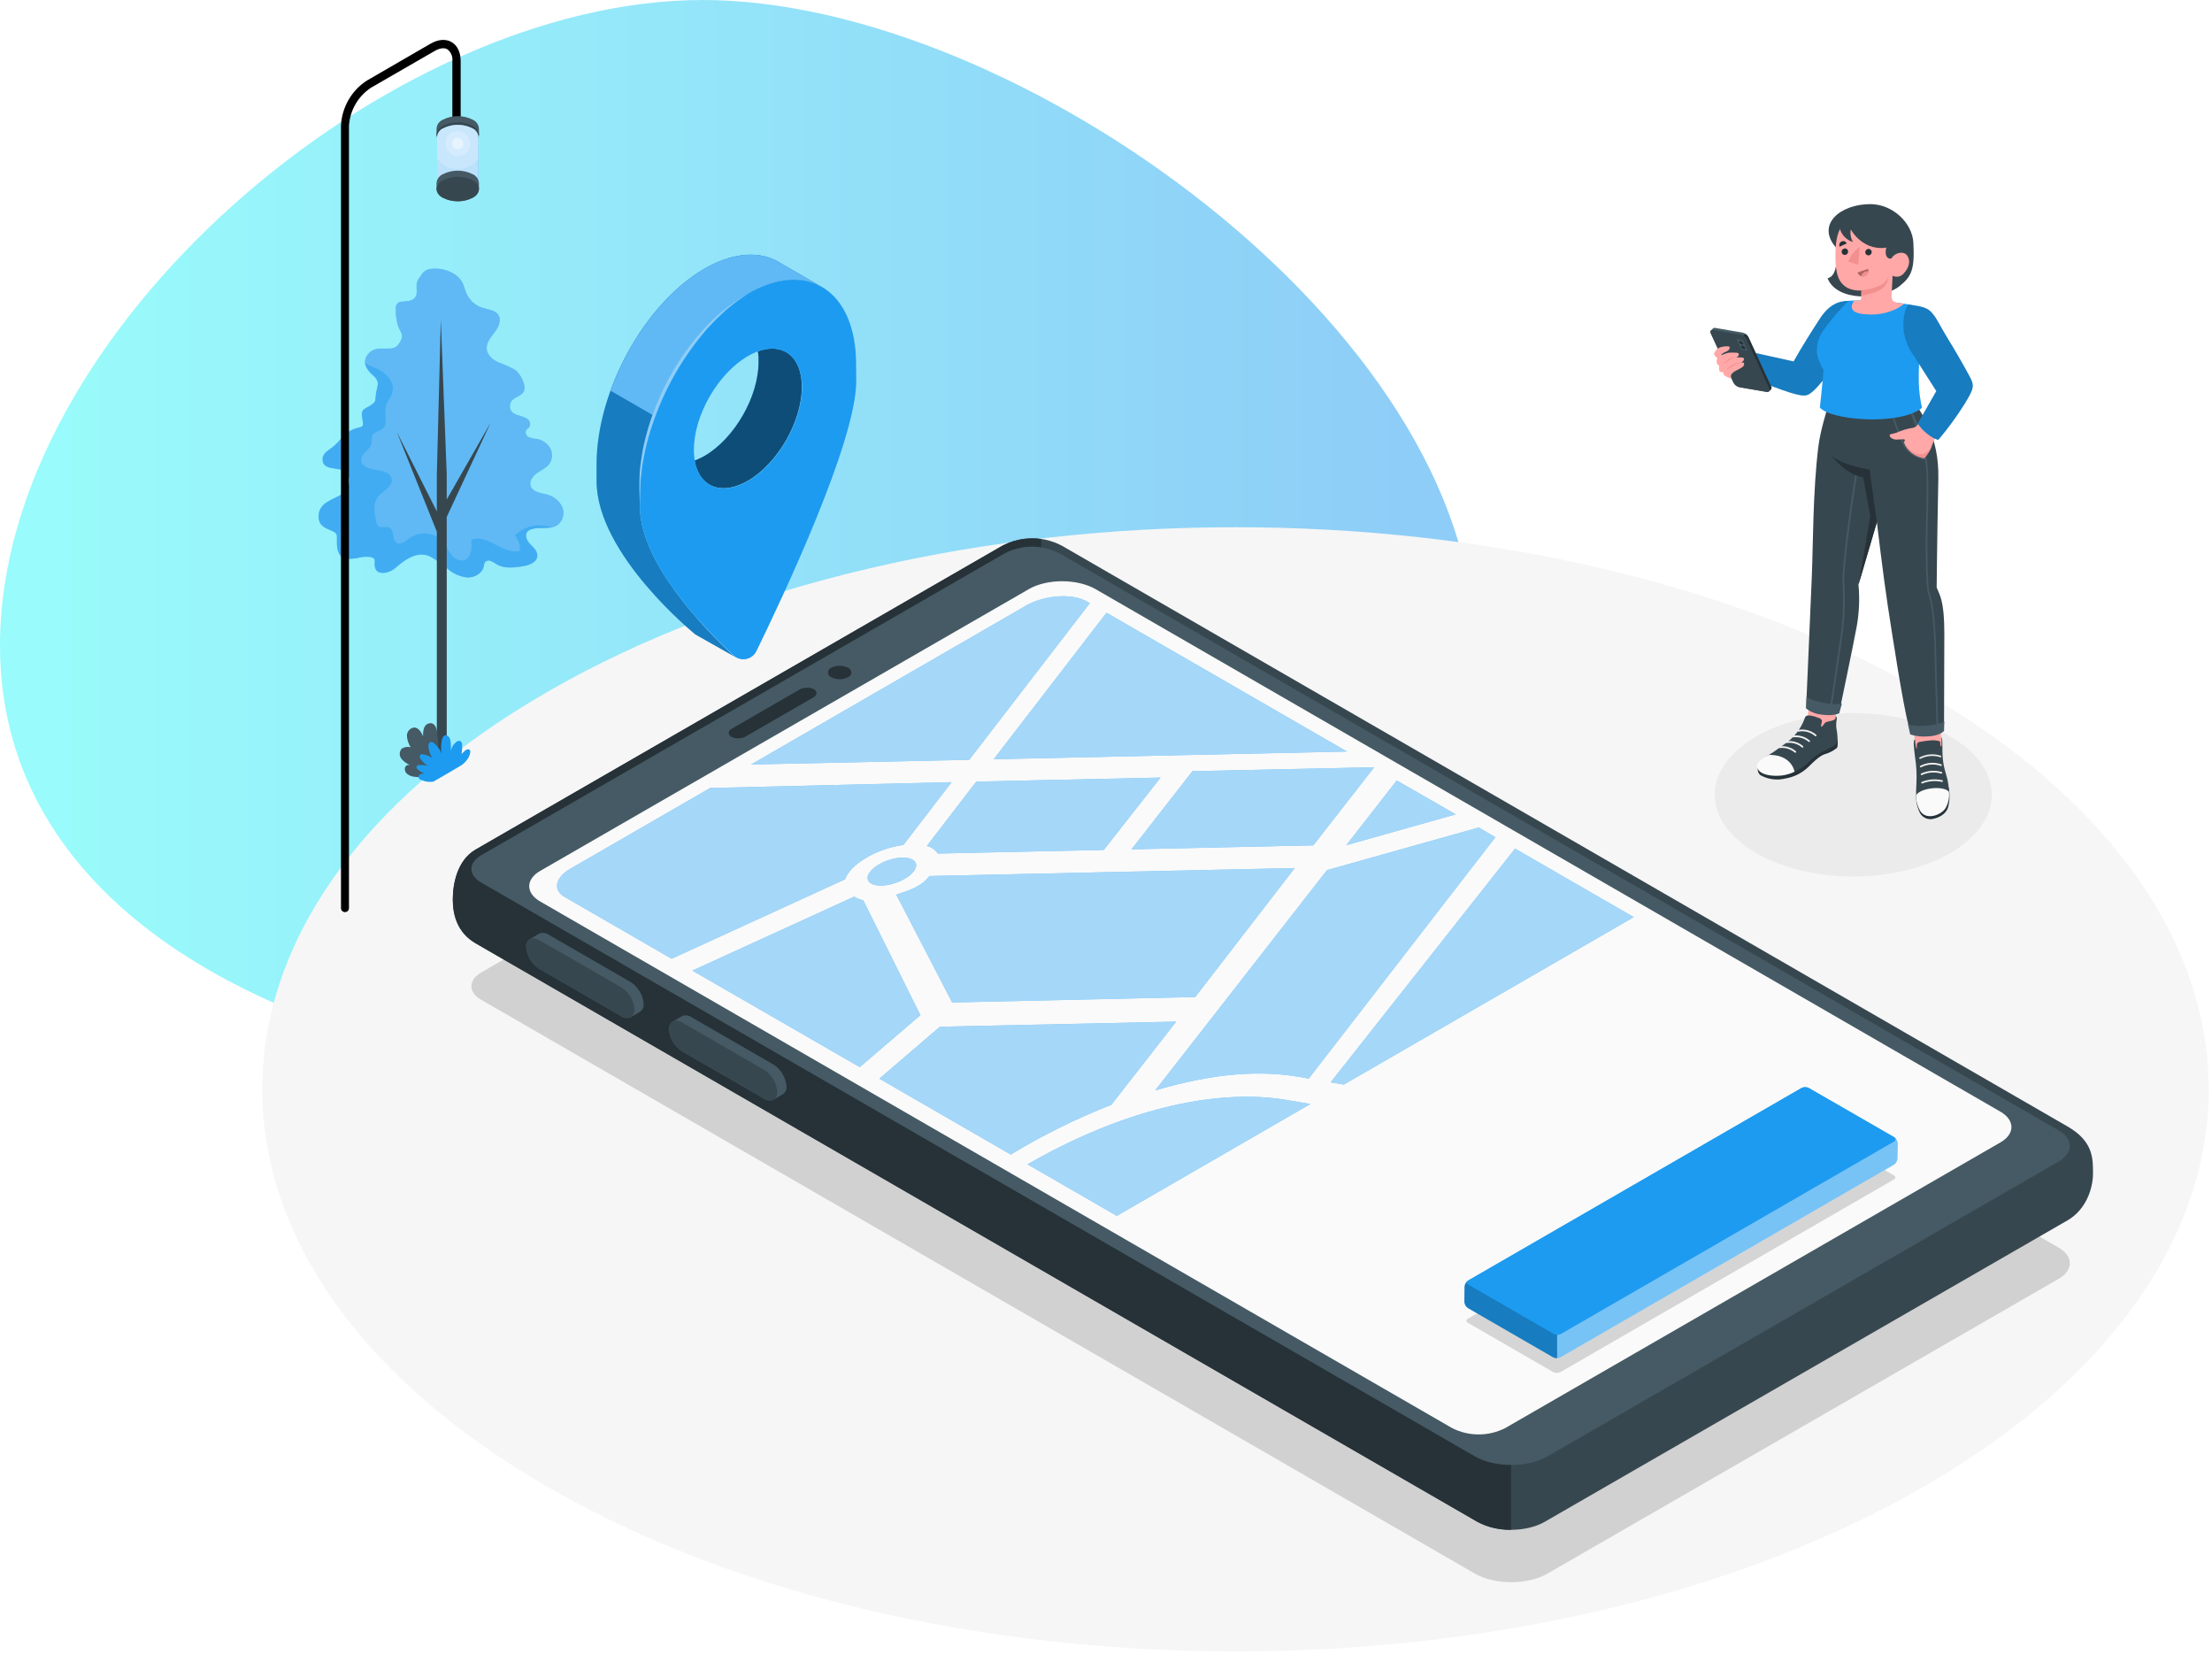 <svg width="499" height="373" viewBox="0 0 499 373" fill="none" xmlns="http://www.w3.org/2000/svg">
<path opacity="0.5" d="M332.5 145.5C332.5 216.377 229.377 245 158.5 245C87.623 245 0 216.377 0 145.5C0 74.623 87.623 0 158.5 0C229.377 0 332.5 74.623 332.5 145.5Z" fill="url(#paint0_linear_274_489)"/>
<path d="M123.47 156.06C37.726 205.553 37.726 285.784 123.47 335.331C209.213 384.879 348.225 384.825 433.96 335.331C519.695 285.838 519.704 205.607 433.96 156.06C348.216 106.513 209.204 106.549 123.47 156.06Z" fill="#F6F6F6"/>
<g filter="url(#filter0_f_274_489)">
<path d="M418.06 197.689C435.319 197.689 449.311 189.437 449.311 179.257C449.311 169.078 435.319 160.826 418.06 160.826C400.8 160.826 386.809 169.078 386.809 179.257C386.809 189.437 400.8 197.689 418.06 197.689Z" fill="#EBEBEB"/>
</g>
<path d="M94.651 125.08C95.487 124.997 96.329 125.15 97.083 125.521C98.498 126.322 99.829 127.264 101.056 128.332C102.296 129.401 103.833 130.064 105.461 130.233C107.092 130.287 108.839 129.278 109.137 127.683C109.159 127.4 109.229 127.123 109.344 126.863C109.504 126.661 109.727 126.516 109.977 126.451C110.227 126.386 110.492 126.404 110.731 126.503C111.202 126.719 111.651 126.978 112.073 127.278C113.713 128.251 115.776 128.025 117.659 127.755C119.235 127.53 121.262 126.854 121.208 125.242C121.208 124.206 120.307 123.44 119.587 122.692C118.866 121.945 118.298 120.738 118.947 119.927C119.19 119.661 119.502 119.467 119.848 119.368C121.812 118.729 124.217 119.584 125.875 118.35C126.465 117.857 126.875 117.181 127.038 116.428C127.201 115.676 127.109 114.891 126.775 114.197C126.418 113.516 125.916 112.921 125.304 112.454C124.693 111.987 123.987 111.66 123.235 111.495C121.92 111.152 120.244 110.999 119.749 109.693C119.316 108.585 120.181 107.378 121.163 106.693C122.145 106.008 123.316 105.531 123.992 104.549C124.329 104.029 124.517 103.426 124.534 102.806C124.552 102.187 124.398 101.574 124.091 101.036C123.773 100.502 123.344 100.044 122.832 99.693C122.321 99.341 121.739 99.105 121.127 99C120.511 98.96 119.904 98.829 119.325 98.612C119.041 98.494 118.813 98.271 118.689 97.989C118.565 97.707 118.554 97.388 118.659 97.099C118.839 96.775 119.208 96.603 119.424 96.306C119.587 95.985 119.624 95.615 119.527 95.268C119.43 94.921 119.207 94.623 118.902 94.432C118.272 94.082 117.596 93.825 116.893 93.667C115.47 93.189 114.731 92.433 115.154 90.964C115.578 89.496 117.623 89.577 118.226 88.135C118.767 86.865 117.325 84.154 116.145 83.37C114.928 82.715 113.663 82.152 112.362 81.685C111.11 81.091 109.893 80.055 109.794 78.667C109.695 77.28 110.749 76.064 111.596 74.947C112.443 73.83 113.2 72.244 112.443 71.046C111.686 69.848 110.11 69.83 108.839 69.415C108.046 69.162 107.314 68.744 106.693 68.188C106.072 67.632 105.576 66.951 105.236 66.19C104.885 65.389 104.722 64.515 104.335 63.749C103.047 61.371 99.831 60.326 97.299 60.623C96.793 60.655 96.304 60.822 95.884 61.108C95.464 61.393 95.129 61.786 94.912 62.245C94.476 62.708 94.166 63.276 94.011 63.893C93.822 65.037 94.426 66.506 93.345 67.38C91.696 68.713 89.174 66.92 89.264 69.902C89.265 71.16 89.453 72.411 89.822 73.614C90.264 74.866 91.165 75.415 90.417 76.812C89.453 78.613 88.822 78.613 86.876 78.613C85.471 78.613 84.3 78.532 83.273 79.595C81.471 81.469 82.543 83.199 84.174 84.613C85.975 86.253 85.03 86.964 84.795 89.117C84.678 90.144 84.912 90.46 83.994 91.135C82.264 92.424 81.291 91.991 81.787 94.504C82.228 96.802 81.543 96.009 79.561 96.865C77.76 97.63 76.625 99.522 75.201 100.711C74.3 101.477 72.877 102.063 72.796 103.414C72.625 105.972 75.814 105.405 77.3 106.017C79.769 107.017 79.03 110.261 77.102 111.477C75.174 112.693 72.075 113.278 71.913 116.17C71.787 118.413 73.066 118.918 74.814 119.665C76.201 120.269 76.03 120.44 76.021 122.107C76.021 125.458 77.147 126.404 80.453 125.863C81.489 125.567 82.573 125.478 83.642 125.602C84.912 125.981 84.48 126.296 84.543 127.35C84.633 130.052 87.786 129.296 89.12 128.134C90.633 126.818 92.561 125.287 94.651 125.08Z" fill="#1D9BF0"/>
<path opacity="0.3" d="M94.651 125.08C95.487 124.997 96.329 125.15 97.083 125.521C98.498 126.322 99.829 127.264 101.056 128.332C102.296 129.401 103.833 130.064 105.461 130.233C107.092 130.287 108.839 129.278 109.137 127.683C109.159 127.4 109.229 127.123 109.344 126.863C109.504 126.661 109.727 126.516 109.977 126.451C110.227 126.386 110.492 126.404 110.731 126.503C111.202 126.719 111.651 126.978 112.073 127.278C113.713 128.251 115.776 128.025 117.659 127.755C119.235 127.53 121.262 126.854 121.208 125.242C121.208 124.206 120.307 123.44 119.587 122.692C118.866 121.945 118.298 120.738 118.947 119.927C119.19 119.661 119.502 119.467 119.848 119.368C121.812 118.729 124.217 119.584 125.875 118.35C126.465 117.857 126.875 117.181 127.038 116.428C127.201 115.676 127.109 114.891 126.775 114.197C126.418 113.516 125.916 112.921 125.304 112.454C124.693 111.987 123.987 111.66 123.235 111.495C121.92 111.152 120.244 110.999 119.749 109.693C119.316 108.585 120.181 107.378 121.163 106.693C122.145 106.008 123.316 105.531 123.992 104.549C124.329 104.029 124.517 103.426 124.534 102.806C124.552 102.187 124.398 101.574 124.091 101.036C123.773 100.502 123.344 100.044 122.832 99.693C122.321 99.341 121.739 99.105 121.127 99C120.511 98.96 119.904 98.829 119.325 98.612C119.041 98.494 118.813 98.271 118.689 97.989C118.565 97.707 118.554 97.388 118.659 97.099C118.839 96.775 119.208 96.603 119.424 96.306C119.587 95.985 119.624 95.615 119.527 95.268C119.43 94.921 119.207 94.623 118.902 94.432C118.272 94.082 117.596 93.825 116.893 93.667C115.47 93.189 114.731 92.433 115.154 90.964C115.578 89.496 117.623 89.577 118.226 88.135C118.767 86.865 117.325 84.154 116.145 83.37C114.928 82.715 113.663 82.152 112.362 81.685C111.11 81.091 109.893 80.055 109.794 78.667C109.695 77.28 110.749 76.064 111.596 74.947C112.443 73.83 113.2 72.244 112.443 71.046C111.686 69.848 110.11 69.83 108.839 69.415C108.046 69.162 107.314 68.744 106.693 68.188C106.072 67.632 105.576 66.951 105.236 66.19C104.885 65.389 104.722 64.515 104.335 63.749C103.047 61.371 99.831 60.326 97.299 60.623C96.793 60.655 96.304 60.822 95.884 61.108C95.464 61.393 95.129 61.786 94.912 62.245C94.476 62.708 94.166 63.276 94.011 63.893C93.822 65.037 94.426 66.506 93.345 67.38C91.696 68.713 89.174 66.92 89.264 69.902C89.265 71.16 89.453 72.411 89.822 73.614C90.264 74.866 91.165 75.415 90.417 76.812C89.453 78.613 88.822 78.613 86.876 78.613C85.471 78.613 84.3 78.532 83.273 79.595C81.471 81.469 82.543 83.199 84.174 84.613C85.975 86.253 85.03 86.964 84.795 89.117C84.678 90.144 84.912 90.46 83.994 91.135C82.264 92.424 81.291 91.991 81.787 94.504C82.228 96.802 81.543 96.009 79.561 96.865C77.76 97.63 76.625 99.522 75.201 100.711C74.3 101.477 72.877 102.063 72.796 103.414C72.625 105.972 75.814 105.405 77.3 106.017C79.769 107.017 79.03 110.261 77.102 111.477C75.174 112.693 72.075 113.278 71.913 116.17C71.787 118.413 73.066 118.918 74.814 119.665C76.201 120.269 76.03 120.44 76.021 122.107C76.021 125.458 77.147 126.404 80.453 125.863C81.489 125.567 82.573 125.478 83.642 125.602C84.912 125.981 84.48 126.296 84.543 127.35C84.633 130.052 87.786 129.296 89.12 128.134C90.633 126.818 92.561 125.287 94.651 125.08Z" fill="white"/>
<path opacity="0.45" d="M119.857 119.368C121.37 118.882 123.136 119.269 124.622 118.918C123.734 118.706 122.83 118.564 121.92 118.494C120.852 118.446 119.785 118.625 118.791 119.02C117.798 119.414 116.899 120.015 116.154 120.783C116.948 121.756 117.361 122.986 117.316 124.242C113.569 125.251 109.884 120.233 106.317 121.764C106.533 123.566 106.317 126.007 104.515 126.404C103.988 126.456 103.457 126.362 102.98 126.132C102.503 125.901 102.099 125.543 101.813 125.098C101.173 124.251 100.777 123.233 100.128 122.395C99.22 121.302 97.94 120.584 96.534 120.38C95.129 120.175 93.697 120.498 92.516 121.287C91.552 121.99 90.336 123.089 89.372 122.35C88.408 121.611 88.966 119.566 87.822 118.99C87.056 118.611 86.02 119.215 85.354 118.647C85.121 118.398 84.967 118.084 84.912 117.747C84.462 115.828 84.066 113.621 85.273 112.062C86.345 110.675 88.615 109.828 88.372 108.089C88.165 106.612 86.282 106.162 84.768 105.99C83.255 105.819 81.399 105.09 81.471 103.621C81.543 102.153 83.534 101.45 83.822 100.018C83.948 99.405 83.741 98.721 84.021 98.162C84.444 97.315 85.651 97.261 86.363 96.657C87.633 95.531 86.651 93.423 87.011 91.766C87.264 90.595 88.21 89.676 88.525 88.514C89.156 86.198 87.047 84.009 84.849 83.055C83.976 82.75 83.134 82.361 82.336 81.892L82.327 81.775C82.533 82.937 83.178 83.976 84.129 84.676C85.93 86.316 84.984 87.027 84.75 89.18C84.633 90.207 84.867 90.523 83.948 91.198C82.219 92.487 81.246 92.054 81.741 94.567C82.183 96.865 81.498 96.072 79.516 96.928C77.715 97.694 76.579 99.585 75.156 100.774C74.255 101.54 72.832 102.126 72.751 103.477C72.58 106.035 75.769 105.468 77.255 106.08C79.724 107.08 78.985 110.324 77.057 111.54C75.129 112.756 72.03 113.341 71.868 116.233C71.742 118.476 73.021 118.981 74.769 119.729C76.156 120.332 75.985 120.503 75.976 122.17C75.976 125.521 77.102 126.467 80.408 125.926C81.444 125.63 82.527 125.541 83.597 125.665C84.867 126.044 84.435 126.359 84.498 127.413C84.588 130.115 87.741 129.359 89.074 128.197C90.615 126.863 92.543 125.314 94.633 125.107C95.469 125.024 96.311 125.177 97.065 125.548C98.48 126.349 99.811 127.291 101.038 128.359C102.277 129.428 103.815 130.091 105.443 130.26C107.074 130.314 108.821 129.305 109.119 127.71C109.14 127.427 109.211 127.15 109.326 126.89C109.486 126.688 109.709 126.543 109.959 126.478C110.209 126.413 110.474 126.431 110.713 126.53C111.184 126.746 111.633 127.005 112.055 127.305C113.695 128.278 115.758 128.052 117.641 127.782C119.217 127.557 121.244 126.881 121.19 125.269C121.19 124.233 120.289 123.467 119.568 122.719C118.848 121.972 118.28 120.765 118.929 119.954C119.176 119.674 119.498 119.47 119.857 119.368V119.368Z" fill="#1D9BF0"/>
<path d="M89.534 97.468L98.543 115.35V107.116L99.443 72.064L100.777 107.116V112.657L110.686 95.324L100.777 116.602V170.96C100.768 171.06 100.733 171.156 100.674 171.236C100.615 171.317 100.535 171.381 100.443 171.42C100.197 171.541 99.925 171.604 99.651 171.604C99.376 171.604 99.105 171.541 98.858 171.42C98.769 171.378 98.693 171.314 98.638 171.233C98.582 171.152 98.549 171.058 98.543 170.96V119.909L89.534 97.468Z" fill="#37474F"/>
<path d="M93.326 175.177C95.903 175.582 98.218 174.87 98.614 172.078C98.939 169.783 98.939 167.454 98.614 165.159C98.497 164.33 98.209 163.357 97.398 163.132C97.06 163.077 96.713 163.135 96.411 163.298C96.11 163.461 95.871 163.72 95.732 164.033C95.484 164.678 95.389 165.372 95.452 166.06C95.038 165.159 94.434 164.114 93.444 164.087C92.986 164.136 92.563 164.355 92.258 164.7C91.953 165.045 91.788 165.491 91.795 165.952C91.849 166.872 92.141 167.763 92.642 168.537C92.302 168.448 91.947 168.43 91.6 168.484C91.253 168.538 90.92 168.664 90.624 168.852C90.349 169.166 90.191 169.566 90.178 169.984C90.165 170.401 90.297 170.81 90.552 171.141C91.097 171.785 91.793 172.283 92.579 172.591C92.459 172.539 92.329 172.513 92.198 172.516C92.068 172.519 91.939 172.55 91.822 172.607C91.704 172.665 91.601 172.747 91.519 172.848C91.436 172.95 91.377 173.068 91.344 173.195C91.295 173.452 91.318 173.719 91.412 173.964C91.506 174.21 91.667 174.423 91.876 174.582C92.301 174.9 92.8 175.104 93.326 175.177V175.177Z" fill="#455A64"/>
<path d="M97.804 176.276C97.804 176.276 102.821 173.384 103.974 172.672C104.497 172.34 104.952 171.912 105.317 171.411C105.697 170.951 105.954 170.403 106.064 169.816C106.121 169.612 106.099 169.393 106.001 169.204C105.776 168.88 105.254 168.997 104.956 169.258C104.662 169.518 104.382 169.795 104.119 170.087C104.239 169.382 104.278 168.666 104.236 167.952C104.247 167.821 104.229 167.69 104.184 167.567C104.139 167.444 104.067 167.333 103.974 167.24C103.844 167.145 103.686 167.094 103.524 167.094C103.362 167.094 103.205 167.145 103.074 167.24C102.322 167.784 101.809 168.597 101.641 169.51C101.779 168.612 101.751 167.696 101.56 166.808C101.344 165.835 100.227 165.447 99.849 166.375C99.664 166.876 99.555 167.401 99.524 167.934C99.46 168.618 99.506 169.308 99.659 169.979C99.284 169.107 98.722 168.328 98.011 167.699C97.898 167.564 97.75 167.462 97.583 167.405C97.416 167.348 97.237 167.338 97.065 167.375C96.677 167.519 96.606 168.042 96.65 168.456C96.743 169.337 97.029 170.186 97.488 170.943C96.865 170.519 96.153 170.242 95.407 170.132C95.29 170.095 95.164 170.095 95.046 170.132C94.928 170.169 94.825 170.241 94.75 170.339C94.692 170.481 94.675 170.636 94.701 170.787C94.726 170.938 94.793 171.079 94.894 171.195C95.335 171.84 95.917 172.376 96.597 172.762C95.944 172.563 95.258 172.493 94.579 172.555C94.477 172.549 94.376 172.566 94.282 172.605C94.189 172.644 94.105 172.704 94.038 172.78C93.858 173.042 94.038 173.384 94.29 173.6C94.727 173.954 95.212 174.242 95.732 174.456C95.424 174.441 95.116 174.493 94.831 174.609C94.692 174.67 94.576 174.773 94.499 174.904C94.423 175.036 94.391 175.188 94.407 175.339C94.459 175.483 94.546 175.611 94.662 175.712C94.777 175.813 94.915 175.883 95.065 175.915C95.915 176.327 96.876 176.454 97.804 176.276V176.276Z" fill="#1D9BF0"/>
<path d="M77.823 205.725C78.061 205.725 78.29 205.63 78.46 205.461C78.628 205.292 78.723 205.063 78.723 204.824V28.363C78.831 26.651 79.334 24.986 80.192 23.5C81.05 22.014 82.24 20.746 83.669 19.796L98.038 11.508C99.182 10.841 100.209 10.706 100.93 11.121C101.334 11.436 101.65 11.85 101.846 12.324C102.042 12.798 102.111 13.315 102.047 13.823V31.021C102.047 31.269 102.145 31.508 102.321 31.683C102.497 31.859 102.735 31.958 102.984 31.958C103.232 31.958 103.47 31.859 103.646 31.683C103.822 31.508 103.92 31.269 103.92 31.021V13.805C103.92 11.787 103.191 10.256 101.866 9.49C100.542 8.725 98.849 8.86 97.101 9.869L82.759 18.174C81.045 19.285 79.621 20.789 78.605 22.561C77.59 24.334 77.013 26.323 76.922 28.363V204.788C76.917 204.909 76.936 205.03 76.98 205.144C77.023 205.257 77.088 205.361 77.172 205.448C77.257 205.536 77.358 205.605 77.469 205.653C77.581 205.7 77.701 205.725 77.823 205.725Z" fill="black"/>
<path d="M99.885 27.003C100.932 26.47 102.092 26.192 103.267 26.192C104.443 26.192 105.602 26.47 106.65 27.003C107.035 27.175 107.368 27.448 107.613 27.791C107.859 28.135 108.008 28.537 108.046 28.958V30.336C108.006 30.756 107.856 31.158 107.611 31.501C107.366 31.844 107.034 32.117 106.65 32.291C105.602 32.824 104.443 33.102 103.267 33.102C102.092 33.102 100.932 32.824 99.885 32.291C99.498 32.119 99.164 31.847 98.917 31.504C98.671 31.16 98.519 30.757 98.479 30.336V28.958C98.518 28.536 98.669 28.133 98.916 27.789C99.163 27.446 99.498 27.174 99.885 27.003V27.003Z" fill="#455A64"/>
<path d="M99.885 28.381C98.011 29.462 98.011 31.21 99.885 32.291C100.932 32.824 102.092 33.102 103.267 33.102C104.443 33.102 105.602 32.824 106.65 32.291C108.515 31.21 108.515 29.462 106.65 28.381C105.601 27.853 104.442 27.578 103.267 27.578C102.092 27.578 100.934 27.853 99.885 28.381Z" fill="#37474F"/>
<path d="M98.605 41.66H107.92V30.85C107.884 30.44 107.739 30.048 107.5 29.713C107.261 29.379 106.936 29.115 106.56 28.949C105.538 28.429 104.409 28.158 103.263 28.158C102.117 28.158 100.987 28.429 99.966 28.949C99.589 29.115 99.265 29.379 99.025 29.713C98.786 30.048 98.641 30.44 98.605 30.85V30.85V41.66Z" fill="#1D9BF0"/>
<path opacity="0.7" d="M98.605 41.66H107.92V30.85C107.884 30.44 107.739 30.048 107.5 29.713C107.261 29.379 106.936 29.115 106.56 28.949C105.538 28.429 104.409 28.158 103.263 28.158C102.117 28.158 100.987 28.429 99.966 28.949C99.589 29.115 99.265 29.379 99.025 29.713C98.786 30.048 98.641 30.44 98.605 30.85V30.85V41.66Z" fill="white"/>
<path d="M106.56 43.561C108.362 42.516 108.362 40.858 106.56 39.759C105.538 39.239 104.409 38.968 103.263 38.968C102.117 38.968 100.987 39.239 99.966 39.759C98.164 40.813 98.164 42.516 99.966 43.561C100.987 44.08 102.117 44.351 103.263 44.351C104.409 44.351 105.538 44.08 106.56 43.561Z" fill="#1D9BF0"/>
<path opacity="0.5" d="M106.56 43.561C108.362 42.516 108.362 40.858 106.56 39.759C105.538 39.239 104.409 38.968 103.263 38.968C102.117 38.968 100.987 39.239 99.966 39.759C98.164 40.813 98.164 42.516 99.966 43.561C100.987 44.08 102.117 44.351 103.263 44.351C104.409 44.351 105.538 44.08 106.56 43.561Z" fill="white"/>
<path opacity="0.2" d="M100.461 32.372C100.461 31.818 100.625 31.276 100.933 30.816C101.241 30.355 101.679 29.996 102.191 29.784C102.703 29.572 103.266 29.516 103.809 29.624C104.353 29.732 104.852 29.999 105.244 30.391C105.636 30.783 105.903 31.282 106.011 31.826C106.119 32.369 106.063 32.932 105.851 33.444C105.639 33.956 105.28 34.394 104.819 34.702C104.359 35.01 103.817 35.174 103.263 35.174C102.52 35.174 101.807 34.879 101.282 34.353C100.756 33.828 100.461 33.115 100.461 32.372Z" fill="white"/>
<path opacity="0.2" d="M98.605 35.706C99.133 36.449 99.831 37.056 100.642 37.474C101.452 37.893 102.351 38.111 103.263 38.111C104.175 38.111 105.073 37.893 105.884 37.474C106.694 37.056 107.392 36.449 107.92 35.706V30.805C107.884 30.395 107.739 30.003 107.5 29.668C107.261 29.334 106.936 29.07 106.56 28.904C105.538 28.384 104.409 28.113 103.263 28.113C102.117 28.113 100.987 28.384 99.966 28.904C99.589 29.07 99.265 29.334 99.025 29.668C98.786 30.003 98.641 30.395 98.605 30.805V35.706Z" fill="white"/>
<path opacity="0.4" d="M101.966 32.372C101.966 32.115 102.042 31.865 102.184 31.651C102.327 31.438 102.529 31.272 102.766 31.174C103.003 31.075 103.264 31.05 103.516 31.1C103.768 31.15 103.999 31.273 104.18 31.455C104.362 31.636 104.485 31.867 104.535 32.119C104.585 32.371 104.559 32.632 104.461 32.868C104.363 33.105 104.197 33.308 103.984 33.451C103.77 33.593 103.519 33.669 103.263 33.669C102.919 33.669 102.589 33.533 102.346 33.289C102.102 33.046 101.966 32.716 101.966 32.372V32.372Z" fill="white"/>
<path d="M99.885 39.3C100.932 38.767 102.092 38.489 103.267 38.489C104.443 38.489 105.602 38.767 106.65 39.3C107.033 39.471 107.364 39.74 107.609 40.08C107.854 40.42 108.005 40.819 108.046 41.236V42.615C108.011 43.038 107.863 43.445 107.618 43.792C107.372 44.139 107.038 44.414 106.65 44.588C105.602 45.121 104.443 45.399 103.267 45.399C102.092 45.399 100.932 45.121 99.885 44.588C99.498 44.416 99.163 44.145 98.916 43.801C98.669 43.458 98.518 43.054 98.479 42.633V41.236C98.521 40.818 98.674 40.419 98.921 40.078C99.167 39.738 99.5 39.469 99.885 39.3Z" fill="#455A64"/>
<path d="M99.885 40.678C98.011 41.759 98.011 43.507 99.885 44.588C100.932 45.121 102.092 45.399 103.267 45.399C104.443 45.399 105.602 45.121 106.65 44.588C108.515 43.507 108.515 41.759 106.65 40.678C105.601 40.15 104.442 39.874 103.267 39.874C102.092 39.874 100.934 40.15 99.885 40.678Z" fill="#37474F"/>
<path d="M408.006 159.249C408.204 154.745 408.781 138.529 408.781 138.529L417.375 143.934C416.672 151.907 414.528 158.078 413.934 162.609C413.934 162.609 410.916 164.988 409.213 166.528C407.77 167.883 406.212 169.11 404.556 170.195C403.286 170.978 400.592 171.276 400.187 170.456C402.346 168.569 404.378 166.541 406.267 164.384C407.862 162.411 407.907 161.465 408.006 159.249Z" fill="#FFA8A7"/>
<path d="M396.592 173.005C396.501 173.321 396.498 173.656 396.584 173.974C396.67 174.292 396.841 174.58 397.079 174.807C398.808 175.791 400.852 176.069 402.781 175.582C404.737 175.257 406.548 174.342 407.97 172.96C408.997 171.933 410.438 170.483 411.673 170.095C412.659 169.818 413.578 169.343 414.375 168.699C414.709 168.312 414.519 166.708 414.519 166.708L396.592 173.005Z" fill="#263238"/>
<path d="M414.096 161.501C414.184 161.569 414.256 161.656 414.304 161.756C414.353 161.856 414.377 161.967 414.375 162.078C414.224 162.788 414.185 163.518 414.258 164.24C414.466 165.223 414.554 166.227 414.519 167.231C414.438 168.069 412.582 168.807 411.411 169.375C410.041 170.129 408.79 171.082 407.7 172.204C406.101 173.612 404.142 174.547 402.042 174.906C399.286 175.185 397.439 174.6 396.799 173.654C396.007 172.492 396.475 171.735 399.502 169.978C400.079 169.654 402.069 168.177 402.754 167.699C404.712 166.337 406.213 164.415 407.06 162.186C407.111 161.914 407.25 161.667 407.457 161.483C407.645 161.385 407.859 161.347 408.069 161.375C408.605 161.4 409.134 161.51 409.637 161.699C410.078 161.862 410.961 162.033 411.006 162.6C410.986 162.851 410.938 163.099 410.862 163.339C410.862 163.456 410.754 163.862 410.862 163.916C410.97 163.97 411.195 163.69 411.267 163.6C411.583 163.177 411.682 162.925 412.168 162.799C412.655 162.672 413.754 162.546 414.042 162.078L414.096 161.501Z" fill="#37474F"/>
<path d="M399.025 170.267C403.042 170.186 404.52 172.546 404.826 174.059C403.946 174.48 403.008 174.765 402.042 174.906C399.286 175.185 397.322 174.609 396.682 173.663C395.935 172.564 396.295 171.591 399.025 170.267Z" fill="#FAFAFA"/>
<path d="M405.015 169.78C405.061 169.772 405.104 169.753 405.142 169.726C405.176 169.688 405.196 169.638 405.196 169.587C405.196 169.535 405.176 169.485 405.142 169.447C404.633 169.008 404.036 168.682 403.392 168.491C402.747 168.299 402.069 168.248 401.403 168.339C401.352 168.35 401.307 168.38 401.278 168.424C401.249 168.468 401.239 168.522 401.25 168.573C401.261 168.624 401.291 168.669 401.335 168.698C401.379 168.727 401.433 168.737 401.484 168.726C402.085 168.649 402.696 168.697 403.277 168.868C403.858 169.039 404.398 169.328 404.862 169.717C404.882 169.738 404.906 169.754 404.932 169.765C404.959 169.776 404.987 169.781 405.015 169.78Z" fill="#F0F0F0"/>
<path d="M406.637 168.627C406.682 168.618 406.725 168.6 406.763 168.573C406.798 168.535 406.817 168.485 406.817 168.433C406.817 168.382 406.798 168.332 406.763 168.294C406.255 167.852 405.659 167.525 405.014 167.334C404.369 167.143 403.69 167.092 403.024 167.186C402.973 167.196 402.928 167.227 402.899 167.271C402.871 167.315 402.861 167.368 402.871 167.42C402.875 167.446 402.885 167.471 402.899 167.493C402.914 167.515 402.932 167.534 402.954 167.548C402.977 167.563 403.001 167.572 403.027 167.577C403.053 167.581 403.08 167.58 403.105 167.573C403.706 167.494 404.317 167.541 404.899 167.712C405.481 167.882 406.021 168.173 406.484 168.564C406.503 168.584 406.527 168.601 406.554 168.611C406.58 168.622 406.608 168.628 406.637 168.627Z" fill="#F0F0F0"/>
<path d="M408.141 167.357C408.185 167.35 408.225 167.331 408.258 167.303C408.295 167.266 408.316 167.215 408.316 167.163C408.316 167.111 408.295 167.061 408.258 167.023C407.749 166.585 407.152 166.26 406.508 166.069C405.863 165.878 405.186 165.825 404.52 165.915C404.468 165.926 404.423 165.957 404.395 166.001C404.366 166.045 404.356 166.098 404.367 166.15C404.371 166.175 404.38 166.199 404.394 166.22C404.408 166.241 404.426 166.26 404.447 166.274C404.468 166.288 404.491 166.298 404.516 166.303C404.541 166.308 404.567 166.308 404.592 166.303C405.194 166.227 405.806 166.275 406.389 166.446C406.971 166.616 407.513 166.905 407.979 167.294C407.999 167.316 408.025 167.333 408.053 167.344C408.081 167.355 408.111 167.359 408.141 167.357V167.357Z" fill="#F0F0F0"/>
<path d="M409.601 166.051C409.644 166.051 409.686 166.035 409.718 166.005C409.755 165.968 409.775 165.918 409.775 165.866C409.775 165.814 409.755 165.763 409.718 165.726C409.167 165.246 408.514 164.898 407.808 164.708C407.103 164.517 406.363 164.49 405.646 164.627C405.594 164.638 405.55 164.669 405.521 164.713C405.492 164.757 405.482 164.81 405.493 164.861C405.497 164.887 405.506 164.912 405.521 164.934C405.535 164.956 405.554 164.975 405.576 164.99C405.598 165.004 405.623 165.014 405.649 165.018C405.675 165.022 405.701 165.021 405.727 165.015C406.38 164.889 407.052 164.913 407.694 165.083C408.337 165.253 408.933 165.565 409.438 165.996C409.458 166.02 409.483 166.037 409.512 166.047C409.54 166.056 409.571 166.058 409.601 166.051V166.051Z" fill="#F0F0F0"/>
<path d="M428.42 150.538L437.707 149.574C438.032 155.258 437.635 161.627 437.906 166.96C437.96 167.96 438.104 174.69 437.906 176.78C437.581 179.924 433.87 179.798 433.527 177.96C433.185 176.122 432.077 168.294 431.996 167.483C431.753 164.069 430.257 158.474 428.924 152.421C428.852 152.123 428.474 150.826 428.42 150.538Z" fill="#FFA8A7"/>
<path d="M432.239 179.356C432.199 180.79 432.524 182.21 433.185 183.482C433.499 183.99 433.973 184.38 434.532 184.59C435.091 184.8 435.704 184.819 436.275 184.644C437.518 184.356 439.113 183.545 439.5 181.942C439.851 180.519 439.882 179.036 439.59 177.599L432.239 179.356Z" fill="#263238"/>
<path d="M437.879 166.303C438.383 166.357 438.041 168.753 438.284 171.213C438.545 173.843 439.302 174.951 439.545 177.113C439.816 179.582 439.662 180.717 438.771 182.149C437.879 183.581 434.789 185.023 433.365 182.852C432.167 181.095 432.158 179.158 432.32 176.708C432.423 174.678 432.314 172.643 431.996 170.636C431.753 168.519 431.51 166.951 431.996 166.753C431.996 167.033 432.059 167.492 432.086 167.753C432.113 168.015 432.248 168.915 432.41 168.852C432.428 168.621 432.428 168.39 432.41 168.159C432.385 167.948 432.44 167.736 432.564 167.564C432.722 167.424 432.921 167.339 433.131 167.321C433.935 167.166 434.747 167.054 435.563 166.988C436.186 166.935 436.813 166.983 437.419 167.132C437.481 167.152 437.537 167.186 437.584 167.231C437.631 167.277 437.667 167.332 437.69 167.393C437.707 167.485 437.707 167.58 437.69 167.672C437.68 167.842 437.698 168.013 437.744 168.177C437.744 168.249 437.807 168.339 437.879 168.33C437.951 168.321 437.96 168.24 437.969 168.177C437.969 167.879 437.969 167.663 437.969 167.276C437.969 167.114 437.969 166.897 437.969 166.735C437.946 166.59 437.916 166.445 437.879 166.303Z" fill="#37474F"/>
<path d="M439.653 178.546C439.81 179.835 439.544 181.14 438.897 182.266C437.996 183.744 434.681 185.14 433.212 182.978C432.57 181.886 432.234 180.641 432.239 179.374C433.176 177.735 438.257 177.113 439.653 178.546Z" fill="#FAFAFA"/>
<path d="M433.6 176.708H433.663C435.061 176.146 436.597 176.02 438.068 176.348C438.116 176.359 438.166 176.351 438.208 176.325C438.25 176.3 438.28 176.26 438.293 176.212C438.3 176.188 438.302 176.163 438.299 176.138C438.295 176.113 438.287 176.089 438.275 176.067C438.262 176.045 438.245 176.026 438.225 176.011C438.205 175.995 438.182 175.984 438.158 175.978C436.606 175.618 434.98 175.754 433.51 176.366C433.47 176.384 433.438 176.416 433.419 176.456C433.4 176.495 433.395 176.54 433.406 176.583C433.417 176.625 433.442 176.663 433.477 176.689C433.512 176.715 433.556 176.728 433.6 176.726V176.708Z" fill="#F0F0F0"/>
<path d="M437.978 174.492C438.022 174.491 438.065 174.474 438.099 174.444C438.133 174.415 438.155 174.374 438.161 174.33C438.168 174.286 438.158 174.24 438.135 174.202C438.111 174.164 438.074 174.136 438.032 174.122C436.493 173.659 434.837 173.781 433.383 174.465C433.339 174.488 433.306 174.527 433.291 174.574C433.276 174.621 433.28 174.673 433.302 174.717C433.313 174.739 433.328 174.76 433.346 174.776C433.365 174.793 433.386 174.806 433.41 174.814C433.433 174.823 433.458 174.826 433.483 174.825C433.508 174.824 433.532 174.818 433.554 174.807C434.917 174.172 436.464 174.056 437.906 174.483L437.978 174.492Z" fill="#F0F0F0"/>
<path d="M437.888 172.762C437.924 172.762 437.959 172.751 437.988 172.73C438.017 172.709 438.038 172.679 438.05 172.645C438.067 172.598 438.066 172.547 438.046 172.501C438.026 172.456 437.988 172.42 437.942 172.402C437.173 172.121 436.354 172.004 435.538 172.06C434.722 172.116 433.926 172.343 433.203 172.726C433.181 172.738 433.162 172.755 433.146 172.774C433.13 172.794 433.119 172.817 433.112 172.841C433.105 172.866 433.104 172.891 433.107 172.916C433.11 172.941 433.118 172.965 433.131 172.987C433.144 173.009 433.161 173.027 433.181 173.042C433.201 173.057 433.224 173.067 433.249 173.073C433.273 173.079 433.298 173.08 433.323 173.076C433.347 173.072 433.371 173.063 433.392 173.05C434.069 172.704 434.81 172.499 435.569 172.448C436.328 172.396 437.089 172.5 437.807 172.753C437.832 172.765 437.86 172.768 437.888 172.762V172.762Z" fill="#F0F0F0"/>
<path d="M437.771 170.807C437.806 170.807 437.841 170.796 437.871 170.775C437.9 170.754 437.921 170.724 437.933 170.69C437.95 170.643 437.949 170.592 437.929 170.546C437.908 170.501 437.871 170.465 437.825 170.447C437.044 170.186 436.219 170.086 435.399 170.151C434.579 170.216 433.78 170.445 433.05 170.825C433.028 170.836 433.009 170.852 432.993 170.871C432.978 170.89 432.966 170.912 432.96 170.936C432.953 170.959 432.951 170.984 432.954 171.008C432.957 171.033 432.965 171.056 432.978 171.077C432.989 171.099 433.005 171.119 433.024 171.134C433.043 171.15 433.065 171.161 433.089 171.168C433.112 171.175 433.137 171.176 433.161 171.173C433.186 171.17 433.209 171.162 433.23 171.149C433.921 170.797 434.674 170.585 435.447 170.525C436.22 170.465 436.998 170.557 437.735 170.798L437.771 170.807Z" fill="#EBEBEB"/>
<path d="M431.095 89.595C433.627 93.315 437.446 98.432 437.266 107.927C436.969 122.872 436.888 132.494 436.888 132.494C437.5 134.133 438.626 135.295 438.617 142.799C438.617 148.79 438.554 163.276 438.554 163.276C438.554 163.276 434.05 165.078 430.528 163.528C429.221 158.646 426.87 143.16 425.852 136.556C424.87 130.133 423.393 117.765 423.393 117.765L419.249 131.836C419.545 134.98 419.414 138.15 418.861 141.259C418.141 145.214 414.871 160.844 414.871 160.844C414.871 160.844 410.411 162.06 407.43 159.754C407.43 159.754 408.538 134.746 408.727 129.917C409.024 122.665 408.961 110.54 410.213 100.639C410.7 96.856 412.015 92.973 412.682 90.432L431.095 89.595Z" fill="#37474F"/>
<path d="M415.645 131.322C415.95 135.861 415.73 140.42 414.988 144.907C414.465 148.556 413.123 157.871 412.537 161.123H412.943C413.528 157.862 414.862 148.583 415.384 144.907C416.126 140.398 416.347 135.819 416.042 131.259C415.871 128.052 417.952 112.648 419.105 105.855L418.735 105.792C417.537 112.666 415.456 128.115 415.645 131.322Z" fill="#455A64"/>
<path d="M435.464 134.25C435.374 133.953 435.284 133.692 435.221 133.43C434.942 132.412 434.699 125.061 434.834 119.818C434.924 116.134 435.023 112.323 435.005 109.233C435.005 101.396 433.203 95.144 429.456 89.676H429.014C431.383 93.09 433.23 99.081 434.095 103.306C432.293 103.08 429.78 100.873 428.78 98.288C427.699 95.459 426.221 91.234 426.203 91.189L425.861 91.342C425.861 91.342 427.348 95.603 428.438 98.423C429.338 100.819 430.239 102.432 433.149 103.459C433.511 103.614 433.9 103.694 434.293 103.693C434.573 105.52 434.688 107.368 434.635 109.215C434.635 112.296 434.554 116.107 434.455 119.791C434.32 125.296 434.563 132.403 434.861 133.512C434.933 133.773 435.014 134.043 435.113 134.34C435.644 135.998 436.302 139.745 436.428 147.772C436.491 152.006 436.87 162.519 436.879 165.393L437.248 165.276C437.248 162.42 436.861 151.952 436.798 147.772C436.662 139.682 435.996 135.917 435.464 134.25Z" fill="#455A64"/>
<path d="M438.608 162.726C437.149 163.627 432.347 164.114 430.411 163.339L430.915 165.645C432.194 166.056 433.541 166.209 434.879 166.096C437.581 165.996 438.554 164.861 438.554 164.861L438.608 162.726Z" fill="#455A64"/>
<path d="M415.519 158.664C413.907 159.186 409.213 158.366 407.529 157.186L407.466 159.754C408.515 160.61 409.807 161.115 411.159 161.195C413.862 161.555 414.907 160.844 414.907 160.844L415.519 158.664Z" fill="#455A64"/>
<path d="M423.393 117.809L421.753 105.891C421.753 105.891 415.447 104.99 413.231 102.765C413.231 102.765 416.033 106.9 420.294 107.648L421.906 116.431L419.303 131.746L423.393 117.809Z" fill="#263238"/>
<path d="M417.042 67.857C414.79 67.857 412.537 68.704 410.447 72.019C408.646 74.775 406.376 78.37 404.619 81.523L394.025 79.181L393.025 84.478C393.025 84.478 402.394 88.315 405.15 88.928C407.213 89.387 407.853 89.631 410.168 87.045C412.483 84.46 415.826 79.838 415.826 79.838L417.042 67.857Z" fill="#1D9BF0"/>
<path opacity="0.2" d="M417.042 67.857C414.79 67.857 412.537 68.704 410.447 72.019C408.646 74.775 406.376 78.37 404.619 81.523L394.025 79.181L393.025 84.478C393.025 84.478 402.394 88.315 405.15 88.928C407.213 89.387 407.853 89.631 410.168 87.045C412.483 84.46 415.826 79.838 415.826 79.838L417.042 67.857Z" fill="black"/>
<path d="M385.962 74.568L386.431 74.073C386.502 74.013 386.587 73.971 386.678 73.952C386.769 73.933 386.864 73.938 386.953 73.965L393.079 75.01C393.368 75.074 393.64 75.201 393.874 75.382C394.109 75.562 394.302 75.792 394.439 76.055L399.556 87.18C399.615 87.27 399.646 87.375 399.646 87.482C399.646 87.589 399.615 87.694 399.556 87.784V87.784L399.07 88.288C398.996 88.348 398.91 88.39 398.818 88.41C398.726 88.43 398.63 88.429 398.538 88.405L392.412 87.351C392.123 87.287 391.852 87.16 391.617 86.979C391.382 86.799 391.189 86.569 391.052 86.306L385.917 75.154C385.863 75.064 385.838 74.959 385.846 74.854C385.854 74.749 385.894 74.649 385.962 74.568V74.568Z" fill="#455A64"/>
<path d="M393.241 75.748C393.548 75.939 393.797 76.21 393.962 76.532L399.088 87.658C399.142 87.746 399.17 87.847 399.17 87.951C399.17 88.054 399.142 88.155 399.088 88.243L399.538 87.766C399.597 87.678 399.629 87.575 399.629 87.469C399.629 87.363 399.597 87.259 399.538 87.171L394.412 76.046C394.262 75.743 394.031 75.488 393.745 75.307L393.241 75.748Z" fill="#263238"/>
<path d="M399.088 87.658L393.962 76.532C393.824 76.27 393.631 76.041 393.396 75.861C393.161 75.68 392.89 75.553 392.601 75.487L386.467 74.433C385.944 74.343 385.701 74.667 385.917 75.154L391.043 86.279C391.181 86.541 391.374 86.77 391.609 86.951C391.844 87.131 392.115 87.259 392.403 87.324L398.529 88.378C399.061 88.469 399.304 88.144 399.088 87.658Z" fill="#37474F"/>
<path d="M394.196 78.946L393.232 76.865C393.207 76.816 393.171 76.772 393.128 76.738C393.084 76.704 393.034 76.68 392.98 76.667L391.917 76.487C391.818 76.487 391.773 76.532 391.809 76.622L392.772 78.703C392.797 78.752 392.833 78.796 392.877 78.83C392.92 78.864 392.971 78.889 393.025 78.901L394.088 79.081C394.187 79.072 394.232 79.072 394.196 78.946Z" fill="#455A64"/>
<path d="M393.232 77.388C393.166 77.264 393.074 77.156 392.962 77.073C392.85 76.988 392.72 76.93 392.583 76.901C392.331 76.901 392.205 77.01 392.313 77.226C392.379 77.35 392.471 77.457 392.583 77.541C392.695 77.625 392.824 77.684 392.962 77.712C393.214 77.748 393.34 77.604 393.232 77.388Z" fill="#263238"/>
<path d="M393.701 78.442C393.636 78.319 393.545 78.212 393.434 78.128C393.324 78.044 393.196 77.985 393.061 77.955C392.8 77.955 392.674 78.063 392.782 78.28C392.845 78.404 392.937 78.512 393.05 78.595C393.162 78.678 393.293 78.733 393.43 78.757C393.683 78.802 393.809 78.658 393.701 78.442Z" fill="#263238"/>
<path d="M387.178 80.577C386.566 79.955 386.593 79.856 386.809 79.451C386.964 79.131 387.194 78.854 387.48 78.642C387.765 78.43 388.097 78.29 388.448 78.235C388.964 78.11 389.498 78.076 390.025 78.136C390.376 78.253 390.214 78.964 389.448 79.28C388.223 79.775 388.295 80.118 388.295 80.118C388.813 79.901 389.342 79.714 389.881 79.559C390.513 79.509 391.149 79.509 391.782 79.559C392.322 79.559 392.547 80.226 391.683 80.613H392.691C393.394 80.613 393.682 80.937 393.214 81.451C393.067 81.626 392.863 81.744 392.637 81.784C392.637 81.784 393.367 81.658 393.421 81.901C393.583 82.586 393.16 82.802 391.764 83.523C390.367 84.243 390.313 84.766 390.629 85.442C390.629 85.442 390.007 85.207 389.448 84.946C389.034 84.757 388.674 84.523 388.746 83.919C388.746 83.919 387.944 84.072 387.845 83.577C387.771 83.217 387.771 82.846 387.845 82.487C387.689 82.428 387.553 82.326 387.451 82.195C387.349 82.062 387.286 81.905 387.268 81.739C387.218 81.431 387.269 81.115 387.412 80.838L387.178 80.577Z" fill="#FFA8A7"/>
<path d="M391.683 80.577C391.381 80.569 391.08 80.587 390.782 80.631C390.49 80.723 390.216 80.863 389.971 81.045C389.469 81.367 388.996 81.732 388.557 82.135C389.099 81.882 389.618 81.581 390.106 81.235C390.336 81.067 390.58 80.919 390.836 80.793C391.097 80.739 391.403 80.685 391.683 80.577Z" fill="#F28F8F"/>
<path d="M392.637 81.775C392.31 81.739 391.978 81.785 391.673 81.91C391.359 82.026 391.057 82.174 390.773 82.352C390.224 82.685 389.713 83.078 389.25 83.523C389.818 83.236 390.372 82.92 390.908 82.577C391.427 82.2 392.014 81.928 392.637 81.775V81.775Z" fill="#F28F8F"/>
<path d="M420.888 67.713C420.888 67.713 429.735 68.1 431.951 69.082C432.969 69.532 433.527 71.64 433.149 77.946C432.96 81.054 432.789 83.82 432.861 86.424C432.924 88.301 433.165 90.168 433.582 92C428.23 96.171 412.7 94.702 410.538 91.901C410.538 91.901 411.168 86.342 411.366 83.469C411.366 83.469 409.745 80.766 409.862 78.964C410.015 76.316 410.556 75.361 412.943 72.388C414.211 70.783 415.577 69.258 417.033 67.821L420.888 67.713Z" fill="#1D9BF0"/>
<path d="M414.276 55.947C409.547 50.687 415.105 46.038 421.916 46.038C426.924 46.038 431.393 50.218 431.636 54.767C431.951 60.749 431.239 62.38 428.492 64.551C424.546 67.677 414.375 68.154 412.276 62.749C414.033 62.389 414.538 59.785 414.276 55.947Z" fill="#37474F"/>
<path d="M426.708 66.902L426.942 62.191C427.36 62.405 427.838 62.469 428.298 62.372C428.757 62.276 429.169 62.024 429.465 61.659C430.852 60.182 430.978 58.596 430.194 57.587C429.411 56.578 427.492 56.911 426.672 58.299C425.447 58.605 424.933 56.857 425.843 55.056C425.843 55.056 423.33 53.632 423.771 51.011C421.42 50.398 417.627 50.642 415.573 50.858C414.907 51.894 413.907 53.362 414.06 58.632C414.195 63.136 415.519 64.181 416.762 64.938C417.747 65.405 418.838 65.604 419.925 65.515L419.87 67.073C419.87 67.722 419.69 67.749 419.123 67.785L418.276 67.848C418.276 67.848 416.186 70.352 420.249 70.83C426.312 71.55 429.564 68.505 429.564 68.505L428.149 68.307C427.095 68.145 426.807 67.776 426.708 66.902Z" fill="#FFA8A7"/>
<path d="M421.42 60.641L419.042 61.443C419.087 61.602 419.164 61.751 419.268 61.88C419.372 62.009 419.501 62.115 419.648 62.193C419.794 62.27 419.955 62.317 420.12 62.331C420.286 62.344 420.452 62.324 420.609 62.272C420.931 62.161 421.197 61.928 421.349 61.622C421.5 61.317 421.526 60.965 421.42 60.641V60.641Z" fill="#B16668"/>
<path d="M421.276 61.199C420.958 61.197 420.649 61.303 420.402 61.502C420.154 61.701 419.982 61.979 419.916 62.289C420.141 62.361 420.384 62.361 420.609 62.289C420.837 62.213 421.038 62.073 421.19 61.886C421.341 61.7 421.437 61.474 421.465 61.235L421.276 61.199Z" fill="#F28F8F"/>
<path d="M419.537 55.65L419.204 59.686L416.916 59.02C417.466 57.678 418.373 56.514 419.537 55.65V55.65Z" fill="#F28F8F"/>
<path d="M414.997 55.65L416.591 54.911C416.55 54.804 416.488 54.707 416.407 54.625C416.326 54.543 416.229 54.479 416.123 54.437C416.016 54.395 415.902 54.375 415.787 54.379C415.672 54.383 415.56 54.411 415.456 54.461C415.348 54.509 415.25 54.578 415.168 54.663C415.087 54.749 415.023 54.85 414.98 54.96C414.937 55.071 414.917 55.189 414.92 55.307C414.923 55.425 414.949 55.542 414.997 55.65Z" fill="#263238"/>
<path d="M422.744 55.506L421.159 54.677C421.267 54.472 421.449 54.316 421.669 54.243C421.889 54.169 422.129 54.182 422.339 54.281C422.447 54.334 422.544 54.407 422.623 54.498C422.702 54.588 422.762 54.694 422.8 54.808C422.838 54.922 422.852 55.043 422.843 55.163C422.833 55.283 422.8 55.399 422.744 55.506V55.506Z" fill="#263238"/>
<path d="M416.907 56.686C416.925 56.88 416.866 57.074 416.743 57.225C416.62 57.377 416.443 57.474 416.249 57.497C416.154 57.508 416.058 57.501 415.967 57.474C415.875 57.448 415.789 57.404 415.715 57.345C415.64 57.285 415.578 57.211 415.532 57.128C415.486 57.044 415.457 56.952 415.447 56.857C415.43 56.662 415.49 56.467 415.615 56.315C415.739 56.164 415.919 56.067 416.114 56.047C416.209 56.033 416.305 56.038 416.397 56.064C416.49 56.089 416.576 56.133 416.65 56.193C416.725 56.253 416.786 56.328 416.83 56.413C416.874 56.498 416.9 56.591 416.907 56.686V56.686Z" fill="#263238"/>
<path d="M422.24 56.785C422.253 56.98 422.191 57.172 422.067 57.323C421.943 57.474 421.767 57.571 421.573 57.596C421.479 57.607 421.383 57.599 421.292 57.573C421.201 57.547 421.116 57.503 421.042 57.443C420.968 57.384 420.907 57.31 420.862 57.226C420.817 57.143 420.789 57.051 420.78 56.956C420.765 56.763 420.825 56.57 420.947 56.419C421.07 56.269 421.245 56.17 421.438 56.146C421.533 56.133 421.63 56.14 421.722 56.166C421.814 56.191 421.9 56.235 421.975 56.295C422.05 56.355 422.112 56.429 422.157 56.513C422.203 56.597 422.231 56.69 422.24 56.785V56.785Z" fill="#263238"/>
<path d="M419.916 65.497C421.517 65.355 423.076 64.909 424.51 64.181C425.146 63.797 425.654 63.233 425.969 62.56C425.94 63.041 425.807 63.511 425.58 63.937C425.353 64.363 425.037 64.735 424.654 65.028C423.195 66.154 419.871 66.731 419.871 66.731L419.916 65.497Z" fill="#F28F8F"/>
<path d="M415.087 49.218C414.925 49.762 414.873 50.332 414.932 50.896C414.991 51.46 415.161 52.007 415.433 52.505C415.704 53.003 416.071 53.442 416.512 53.798C416.954 54.154 417.461 54.419 418.006 54.578C417.506 53.726 417.333 52.72 417.519 51.749C417.519 51.749 420.357 57.155 426.384 55.686L425.348 50.155C422.555 48.299 418.258 46.957 415.087 49.218Z" fill="#37474F"/>
<path d="M426.302 98.126C426.302 97.973 426.473 97.937 426.609 97.91C426.897 97.847 427.176 97.793 427.455 97.711C427.894 97.579 428.321 97.413 428.735 97.216C429.322 96.996 429.924 96.815 430.536 96.675C430.834 96.603 431.266 96.54 431.563 96.486C432.131 96.387 432.401 96.09 432.996 95.261C433.395 94.57 433.75 93.853 434.059 93.117C435.671 93.045 438.158 94.874 438.347 96.675C438.347 96.675 437.86 97.216 437.266 97.847C436.667 98.485 436.228 99.257 435.986 100.099C435.607 101.303 434.96 102.405 434.095 103.324C433.07 103.204 432.099 102.804 431.287 102.169C430.475 101.533 429.853 100.686 429.491 99.72C429.626 99.54 429.933 99.108 429.446 99.081H429.032C428.708 99.081 428.383 99.135 428.068 99.135C427.653 99.182 427.233 99.107 426.861 98.919C426.573 98.747 426.221 98.495 426.302 98.126Z" fill="#FFA8A7"/>
<path d="M434.077 103.324C432.528 103.1 431.128 102.279 430.176 101.036C429.901 100.65 429.674 100.233 429.501 99.792C429.859 100.448 430.342 101.026 430.924 101.495C431.295 101.882 431.758 102.168 432.271 102.326C432.783 102.484 433.327 102.508 433.852 102.396C434.6 102.123 435.235 101.606 435.653 100.927C435.287 101.82 434.752 102.634 434.077 103.324V103.324Z" fill="#F28F8F"/>
<path d="M430.527 68.677C434.041 69.163 434.914 69.46 435.995 70.758C437.076 72.055 437.509 73.298 439.599 76.703C440.734 78.505 442.761 81.991 444.373 84.982C445.508 87.072 445.211 87.775 443.175 91.126C441.406 93.945 439.44 96.636 437.293 99.18C436.302 99.225 433.392 97.045 432.644 95.504L436.806 88.207L431.797 80.343C430.66 78.826 429.892 77.064 429.554 75.199C429.158 73.253 429.41 69.929 430.527 68.677Z" fill="#1D9BF0"/>
<path opacity="0.2" d="M430.527 68.677C434.041 69.163 434.914 69.46 435.995 70.758C437.076 72.055 437.509 73.298 439.599 76.703C440.734 78.505 442.761 81.991 444.373 84.982C445.508 87.072 445.211 87.775 443.175 91.126C441.406 93.945 439.44 96.636 437.293 99.18C436.302 99.225 433.392 97.045 432.644 95.504L436.806 88.207L431.797 80.343C430.66 78.826 429.892 77.064 429.554 75.199C429.158 73.253 429.41 69.929 430.527 68.677Z" fill="black"/>
<g opacity="0.15" filter="url(#filter1_f_274_489)">
<path d="M226.771 151.181L108.56 219.331C105.605 221.034 105.605 223.835 108.56 225.502L332.685 354.901C337.189 357.514 344.612 357.505 349.126 354.901L464.436 288.418C467.76 286.49 467.769 283.346 464.436 281.418L238.888 151.181C237.01 150.23 234.934 149.735 232.829 149.735C230.724 149.735 228.649 150.23 226.771 151.181V151.181Z" fill="black"/>
</g>
<path d="M240.455 123.606L466.409 254.068C472.219 257.419 472.156 261.275 472.156 264.653C472.156 268.032 470.616 272.815 466.409 275.247L348.504 343.217C344.297 345.65 337.478 345.65 333.262 343.217L107.308 212.764C103.101 210.331 102.146 206.26 102.146 202.854C102.146 199.449 103.101 194.026 107.308 191.603L225.213 123.606C227.496 122.173 230.138 121.413 232.834 121.413C235.53 121.413 238.171 122.173 240.455 123.606V123.606Z" fill="#37474F"/>
<path d="M234.888 128.29L113.929 198.044L340.883 329.029V345.037C338.231 345.096 335.607 344.476 333.262 343.236L107.308 212.764C103.101 210.332 102.146 206.26 102.146 202.855C102.146 199.449 103.101 194.026 107.308 191.603L225.213 123.606C228.102 121.821 231.524 121.101 234.888 121.57V128.29Z" fill="#263238"/>
<path d="M226.771 124.732L108.56 192.891C105.605 194.593 105.605 197.395 108.56 199.062L332.685 328.461C337.189 331.065 344.612 331.065 349.126 328.461L464.436 261.969C467.76 260.05 467.769 256.897 464.436 254.978L238.888 124.732C237.007 123.789 234.933 123.297 232.829 123.297C230.726 123.297 228.651 123.789 226.771 124.732V124.732Z" fill="#455A64"/>
<path d="M247.194 132.903L451.275 250.735C454.581 252.645 454.59 255.762 451.275 257.663L339.568 322.092C337.71 323.038 335.654 323.532 333.568 323.532C331.483 323.532 329.427 323.038 327.569 322.092L121.884 203.341C119.182 201.791 118.668 199.449 120.362 197.602L120.776 197.179C121.12 196.889 121.491 196.632 121.884 196.413L231.438 133.254L232.032 132.903C236.185 130.488 243.014 130.497 247.194 132.903Z" fill="#FAFAFA"/>
<path d="M165.125 164.325L180.395 155.514C180.885 155.251 181.43 155.109 181.986 155.098C182.542 155.087 183.093 155.208 183.593 155.451C184.44 155.947 184.395 156.775 183.485 157.298L168.188 166.126C167.698 166.389 167.153 166.532 166.597 166.543C166.041 166.554 165.49 166.433 164.99 166.189C164.134 165.658 164.224 164.829 165.125 164.325Z" fill="#263238"/>
<path d="M187.566 150.604C188.142 150.316 188.777 150.166 189.422 150.166C190.066 150.166 190.701 150.316 191.277 150.604C191.503 150.68 191.699 150.824 191.839 151.018C191.978 151.211 192.053 151.443 192.053 151.681C192.053 151.919 191.978 152.151 191.839 152.344C191.699 152.537 191.503 152.682 191.277 152.757C190.701 153.046 190.066 153.196 189.422 153.196C188.777 153.196 188.142 153.046 187.566 152.757C187.34 152.682 187.144 152.537 187.004 152.344C186.865 152.151 186.791 151.919 186.791 151.681C186.791 151.443 186.865 151.211 187.004 151.018C187.144 150.824 187.34 150.68 187.566 150.604V150.604Z" fill="#263238"/>
<path d="M174.431 240.069C175.287 240.605 176.005 241.336 176.526 242.201C177.047 243.067 177.357 244.043 177.431 245.051C177.467 245.39 177.408 245.733 177.262 246.041C177.116 246.349 176.888 246.611 176.602 246.798C176.242 247.005 174.881 247.816 174.503 248.023C174.151 248.176 173.766 248.233 173.385 248.191C173.004 248.148 172.641 248.006 172.332 247.78L153.927 237.15C153.07 236.614 152.351 235.884 151.828 235.018C151.306 234.153 150.994 233.176 150.919 232.168C150.887 231.841 150.941 231.511 151.076 231.211C151.21 230.911 151.42 230.651 151.684 230.457C152.054 230.222 153.486 229.403 153.846 229.186C154.199 229.038 154.585 228.983 154.965 229.028C155.345 229.072 155.708 229.213 156.017 229.439L174.431 240.069Z" fill="#455A64"/>
<path d="M172.332 241.276L153.927 230.646C152.27 229.691 150.918 230.367 150.918 232.168C150.994 233.177 151.305 234.153 151.828 235.018C152.351 235.884 153.07 236.614 153.927 237.15L172.332 247.78C173.989 248.735 175.341 248.059 175.341 246.258C175.265 245.249 174.954 244.273 174.431 243.408C173.908 242.542 173.189 241.812 172.332 241.276Z" fill="#37474F"/>
<path d="M142.207 221.457C143.064 221.995 143.781 222.728 144.303 223.595C144.824 224.462 145.134 225.439 145.207 226.448C145.243 226.787 145.185 227.13 145.039 227.438C144.892 227.746 144.664 228.009 144.378 228.195C144.018 228.394 142.658 229.213 142.279 229.421C141.927 229.571 141.542 229.628 141.162 229.585C140.781 229.543 140.418 229.402 140.108 229.177L121.704 218.547C120.846 218.009 120.127 217.277 119.605 216.411C119.082 215.544 118.77 214.566 118.695 213.557C118.665 213.229 118.719 212.9 118.853 212.6C118.987 212.3 119.197 212.04 119.461 211.845C119.83 211.611 121.262 210.791 121.623 210.584C121.975 210.433 122.36 210.377 122.74 210.419C123.121 210.462 123.484 210.602 123.794 210.827L142.207 221.457Z" fill="#455A64"/>
<path d="M140.109 222.673L121.704 212.07C120.037 211.115 118.695 211.791 118.695 213.584C118.768 214.594 119.079 215.572 119.602 216.439C120.125 217.307 120.845 218.038 121.704 218.574L140.109 229.186C141.766 230.141 143.117 229.457 143.117 227.664C143.043 226.654 142.732 225.676 142.21 224.809C141.687 223.942 140.967 223.21 140.109 222.673V222.673Z" fill="#37474F"/>
<path d="M205.853 193.891C204.277 192.99 200.907 193.449 198.331 194.936C195.754 196.422 194.935 198.368 196.529 199.278C198.124 200.188 201.475 199.719 204.051 198.233C206.628 196.746 207.466 194.801 205.853 193.891ZM269.003 173.937L255.256 191.566L296.263 190.666L310.002 173.045L269.003 173.937ZM220.24 176.288L209.087 190.801C210.099 191.034 210.982 191.647 211.556 192.512L248.995 191.702L261.797 175.378L220.24 176.288ZM315.091 176.036L303.705 190.63L328.397 183.675L315.091 176.036ZM333.586 186.639L299.353 196.26L260.616 245.924C274.003 242.033 284.678 241.105 295.227 243.276L337.343 188.828L333.586 186.639ZM209.7 197.584C207.898 199.791 206.15 200.485 202.187 201.782L214.799 226.105L269.625 224.871L292.074 195.792L209.7 197.584ZM212.042 231.574L198.376 243.285L228.014 260.401C235.247 256.023 242.838 252.268 250.707 249.177L265.328 230.421L212.042 231.574ZM249.617 138.2L224.168 171.243L303.858 169.504L249.617 138.2ZM341.784 191.404L300.173 244.114L303.146 244.618L368.557 206.854L341.784 191.404ZM194.746 203.061C194.02 202.909 193.327 202.629 192.701 202.233L156.189 218.917L193.953 240.681L207.628 228.97L194.746 203.061ZM290.345 248.104C273.886 245.312 252.77 250.546 231.789 262.608L251.941 274.229L295.597 249.005L290.345 248.104ZM245.212 135.668C241.842 133.749 235.609 134.191 231.329 136.659L230.717 137.019L169.431 172.432L218.645 171.369L245.851 136.037L245.212 135.668ZM160.198 177.729L128.667 195.936C128.261 196.163 127.872 196.422 127.505 196.71C127.343 196.846 127.199 196.981 127.046 197.125C125.136 198.927 125.172 201.035 127.334 202.278L151.513 216.241L190.638 198.323C191.232 196.719 192.656 195.062 195.736 193.269C198.234 191.879 200.968 190.963 203.799 190.567L214.673 176.414L160.198 177.729Z" fill="#1D9BF0"/>
<path opacity="0.6" d="M205.853 193.891C204.277 192.99 200.907 193.449 198.331 194.936C195.754 196.422 194.935 198.368 196.529 199.278C198.124 200.188 201.475 199.719 204.051 198.233C206.628 196.746 207.466 194.801 205.853 193.891ZM269.003 173.937L255.256 191.566L296.263 190.666L310.002 173.045L269.003 173.937ZM220.24 176.288L209.087 190.801C210.099 191.034 210.982 191.647 211.556 192.512L248.995 191.702L261.797 175.378L220.24 176.288ZM315.091 176.036L303.705 190.63L328.397 183.675L315.091 176.036ZM333.586 186.639L299.353 196.26L260.616 245.924C274.003 242.033 284.678 241.105 295.227 243.276L337.343 188.828L333.586 186.639ZM209.7 197.584C207.898 199.791 206.15 200.485 202.187 201.782L214.799 226.105L269.625 224.871L292.074 195.792L209.7 197.584ZM212.042 231.574L198.376 243.285L228.014 260.401C235.247 256.023 242.838 252.268 250.707 249.177L265.328 230.421L212.042 231.574ZM249.617 138.2L224.168 171.243L303.858 169.504L249.617 138.2ZM341.784 191.404L300.173 244.114L303.146 244.618L368.557 206.854L341.784 191.404ZM194.746 203.061C194.02 202.909 193.327 202.629 192.701 202.233L156.189 218.917L193.953 240.681L207.628 228.97L194.746 203.061ZM290.345 248.104C273.886 245.312 252.77 250.546 231.789 262.608L251.941 274.229L295.597 249.005L290.345 248.104ZM245.212 135.668C241.842 133.749 235.609 134.191 231.329 136.659L230.717 137.019L169.431 172.432L218.645 171.369L245.851 136.037L245.212 135.668ZM160.198 177.729L128.667 195.936C128.261 196.163 127.872 196.422 127.505 196.71C127.343 196.846 127.199 196.981 127.046 197.125C125.136 198.927 125.172 201.035 127.334 202.278L151.513 216.241L190.638 198.323C191.232 196.719 192.656 195.062 195.736 193.269C198.234 191.879 200.968 190.963 203.799 190.567L214.673 176.414L160.198 177.729Z" fill="white"/>
<path opacity="0.15" d="M331.154 298.363L350.378 309.462C350.633 309.593 350.916 309.662 351.202 309.662C351.489 309.662 351.772 309.593 352.027 309.462L427.213 266.041C427.312 266.007 427.399 265.942 427.46 265.857C427.521 265.771 427.554 265.668 427.554 265.563C427.554 265.458 427.521 265.355 427.46 265.27C427.399 265.184 427.312 265.12 427.213 265.086L407.988 253.987C407.733 253.856 407.451 253.787 407.164 253.787C406.877 253.787 406.595 253.856 406.34 253.987L331.154 297.409C331.054 297.443 330.968 297.507 330.906 297.592C330.845 297.678 330.812 297.781 330.812 297.886C330.812 297.991 330.845 298.094 330.906 298.18C330.968 298.265 331.054 298.329 331.154 298.363Z" fill="black"/>
<path d="M427.204 262.716L352.018 306.138C351.763 306.269 351.48 306.337 351.194 306.337C350.907 306.337 350.624 306.269 350.369 306.138L331.145 295.039C330.907 294.883 330.709 294.672 330.568 294.425C330.427 294.178 330.347 293.9 330.334 293.616L330.379 290.238C330.393 289.95 330.475 289.67 330.619 289.421C330.764 289.172 330.965 288.96 331.208 288.805L406.394 245.402C406.649 245.271 406.931 245.202 407.218 245.202C407.505 245.202 407.787 245.271 408.042 245.402L427.276 256.482C427.515 256.64 427.713 256.852 427.854 257.101C427.995 257.35 428.075 257.629 428.086 257.915L428.041 261.293C428.025 261.58 427.941 261.859 427.795 262.106C427.649 262.354 427.447 262.563 427.204 262.716Z" fill="#1D9BF0"/>
<path d="M331.208 289.76L350.432 300.859C350.687 300.99 350.97 301.058 351.257 301.058C351.543 301.058 351.826 300.99 352.081 300.859L427.276 257.437C427.375 257.403 427.462 257.339 427.523 257.253C427.584 257.168 427.617 257.065 427.617 256.96C427.617 256.855 427.584 256.752 427.523 256.666C427.462 256.581 427.375 256.516 427.276 256.482L408.042 245.402C407.788 245.271 407.505 245.202 407.218 245.202C406.931 245.202 406.649 245.271 406.394 245.402L331.208 288.823C331.114 288.861 331.034 288.925 330.978 289.009C330.921 289.092 330.891 289.191 330.891 289.292C330.891 289.393 330.921 289.491 330.978 289.575C331.034 289.658 331.114 289.723 331.208 289.76V289.76Z" fill="#1D9BF0"/>
<path opacity="0.2" d="M331.208 288.805C330.969 288.965 330.77 289.177 330.625 289.425C330.479 289.673 330.393 289.951 330.37 290.238V293.616C330.383 293.9 330.464 294.178 330.605 294.425C330.745 294.672 330.943 294.883 331.181 295.039L350.405 306.147C350.683 306.291 350.994 306.357 351.306 306.336V301.048C351.021 301.057 350.739 300.992 350.486 300.859L331.262 289.76C330.794 289.544 330.722 289.085 331.208 288.805Z" fill="black"/>
<path opacity="0.4" d="M427.393 256.573C427.717 256.834 427.672 257.203 427.267 257.473L352.081 300.895C351.826 301.03 351.54 301.095 351.252 301.084V306.372C351.529 306.38 351.804 306.311 352.045 306.174L427.231 262.753C427.474 262.599 427.677 262.39 427.822 262.143C427.968 261.895 428.052 261.616 428.068 261.329V257.951C428.064 257.686 428.002 257.425 427.885 257.186C427.768 256.948 427.6 256.738 427.393 256.573V256.573Z" fill="white"/>
<path d="M144.333 114.099V110.316C144.393 105.378 145.216 100.48 146.775 95.794C150.738 83.515 159.08 71.795 168.738 66.228C174.881 62.678 180.449 62.237 184.782 64.372L176.332 59.507C174.248 58.134 171.8 57.418 169.305 57.453C168.908 57.449 168.511 57.467 168.116 57.507C167.705 57.529 167.296 57.577 166.891 57.651C166.468 57.698 166.05 57.776 165.639 57.886C165.215 57.976 164.738 58.093 164.35 58.219C163.449 58.495 162.565 58.823 161.702 59.201C161.251 59.399 160.801 59.624 160.342 59.84C159.882 60.057 159.441 60.327 158.963 60.588C145.45 68.372 134.577 88.118 134.577 104.73V108.505C134.577 125.09 156.873 143.107 156.873 143.107L165.882 148.206C165.719 148.109 165.565 147.997 165.422 147.873C158.792 141.693 144.333 126.883 144.333 114.099ZM170.954 79.236C171.037 79.655 171.091 80.08 171.116 80.506C171.116 80.641 171.116 80.785 171.116 80.948C171.13 81.2 171.13 81.452 171.116 81.704C171.116 89.47 165.657 98.938 158.909 102.83C158.666 102.965 158.423 103.1 158.179 103.217C157.936 103.334 157.693 103.451 157.459 103.559L156.756 103.848H156.684C157.738 109.793 162.693 111.874 168.683 108.433C175.413 104.541 180.872 95.082 180.872 87.299C180.926 80.452 176.629 77.164 170.954 79.254V79.236Z" fill="#1D9BF0"/>
<path opacity="0.2" d="M144.333 114.099V110.316C144.393 105.378 145.216 100.48 146.775 95.794C150.738 83.515 159.08 71.795 168.738 66.228C174.881 62.678 180.449 62.237 184.782 64.372L176.332 59.507C174.248 58.134 171.8 57.418 169.305 57.453C168.908 57.449 168.511 57.467 168.116 57.507C167.705 57.529 167.296 57.577 166.891 57.651C166.468 57.698 166.05 57.776 165.639 57.886C165.215 57.976 164.738 58.093 164.35 58.219C163.449 58.495 162.565 58.823 161.702 59.201C161.251 59.399 160.801 59.624 160.342 59.84C159.882 60.057 159.441 60.327 158.963 60.588C145.45 68.372 134.577 88.118 134.577 104.73V108.505C134.577 125.09 156.873 143.107 156.873 143.107L165.882 148.206C165.719 148.109 165.565 147.997 165.422 147.873C158.792 141.693 144.333 126.883 144.333 114.099Z" fill="black"/>
<path opacity="0.5" d="M170.954 79.254C171.037 79.673 171.091 80.098 171.116 80.524C171.116 80.659 171.116 80.804 171.116 80.966C171.13 81.218 171.13 81.471 171.116 81.722C171.116 89.488 165.657 98.956 158.909 102.848C158.666 102.983 158.423 103.118 158.18 103.235C157.936 103.352 157.693 103.469 157.459 103.577L156.756 103.866H156.684C157.738 109.811 162.693 111.892 168.684 108.451C175.413 104.559 180.872 95.1 180.872 87.317C180.926 80.452 176.629 77.164 170.954 79.254Z" fill="black"/>
<path d="M193.124 82.164C193.124 65.588 182.196 58.444 168.729 66.228C155.261 74.011 144.333 93.749 144.333 110.37V114.099C144.333 126.874 158.801 141.693 165.449 147.828C165.825 148.176 166.278 148.432 166.77 148.575C167.263 148.718 167.782 148.743 168.286 148.65C168.79 148.556 169.266 148.346 169.674 148.036C170.083 147.726 170.413 147.324 170.638 146.864C176.386 135.098 193.16 99.668 193.16 85.93L193.124 82.164ZM168.729 108.478C161.99 112.37 156.531 109.217 156.531 101.433C156.531 93.65 161.99 84.2 168.729 80.308C175.467 76.416 180.926 79.57 180.926 87.353C180.926 95.136 175.467 104.586 168.729 108.478V108.478Z" fill="#1D9BF0"/>
<path d="M184.782 64.372L176.332 59.507C174.248 58.134 171.8 57.418 169.305 57.453C168.908 57.449 168.511 57.467 168.116 57.507C167.705 57.529 167.296 57.577 166.891 57.651C166.468 57.698 166.05 57.776 165.639 57.886C165.215 57.976 164.738 58.093 164.35 58.219C163.449 58.495 162.565 58.823 161.702 59.201C161.251 59.399 160.801 59.624 160.342 59.84C159.882 60.057 159.441 60.327 158.963 60.588C149.856 65.849 141.919 76.588 137.73 88.118L147.486 93.749C151.675 82.227 159.621 71.489 168.738 66.228C174.881 62.678 180.494 62.237 184.782 64.372Z" fill="#1D9BF0"/>
<path opacity="0.3" d="M184.782 64.372L176.332 59.507C174.248 58.134 171.8 57.418 169.305 57.453C168.908 57.449 168.511 57.467 168.116 57.507C167.705 57.529 167.296 57.577 166.891 57.651C166.468 57.698 166.05 57.776 165.639 57.886C165.215 57.976 164.738 58.093 164.35 58.219C163.449 58.495 162.565 58.823 161.702 59.201C161.251 59.399 160.801 59.624 160.342 59.84C159.882 60.057 159.441 60.327 158.963 60.588C149.856 65.849 141.919 76.588 137.73 88.118L147.486 93.749C151.675 82.227 159.621 71.489 168.738 66.228C174.881 62.678 180.494 62.237 184.782 64.372Z" fill="white"/>
<path d="M168.737 66.228L167.296 67.219C166.803 67.531 166.328 67.871 165.873 68.237C164.972 68.984 164.017 69.66 163.17 70.489C162.323 71.317 161.449 72.056 160.675 72.93L159.476 74.2L158.359 75.543C152.435 82.758 148.17 91.188 145.864 100.235C145.558 101.361 145.378 102.514 145.135 103.649C144.892 104.784 144.819 105.956 144.648 107.109C144.477 108.262 144.477 109.433 144.423 110.604L144.342 114.099L144.243 110.595C144.243 109.424 144.243 108.244 144.288 107.073C144.333 105.902 144.495 104.721 144.666 103.559C144.837 102.397 145.018 101.235 145.297 100.091C147.401 90.868 151.731 82.301 157.909 75.137C160.967 71.554 164.632 68.538 168.737 66.228Z" fill="#1D9BF0"/>
<g opacity="0.5">
<path d="M168.737 66.228L167.296 67.219C166.803 67.531 166.328 67.871 165.873 68.237C164.972 68.984 164.017 69.66 163.17 70.489C162.323 71.317 161.449 72.056 160.675 72.93L159.476 74.2L158.359 75.543C152.435 82.758 148.17 91.188 145.864 100.235C145.558 101.361 145.378 102.514 145.135 103.649C144.892 104.784 144.819 105.956 144.648 107.109C144.477 108.262 144.477 109.433 144.423 110.604L144.342 114.099L144.243 110.595C144.243 109.424 144.243 108.244 144.288 107.073C144.333 105.902 144.495 104.721 144.666 103.559C144.837 102.397 145.018 101.235 145.297 100.091C147.401 90.868 151.731 82.301 157.909 75.137C160.967 71.554 164.632 68.538 168.737 66.228Z" fill="white"/>
</g>
<defs>
<filter id="filter0_f_274_489" x="378.809" y="152.826" width="78.502" height="52.863" filterUnits="userSpaceOnUse" color-interpolation-filters="sRGB">
<feFlood flood-opacity="0" result="BackgroundImageFix"/>
<feBlend mode="normal" in="SourceGraphic" in2="BackgroundImageFix" result="shape"/>
<feGaussianBlur stdDeviation="4" result="effect1_foregroundBlur_274_489"/>
</filter>
<filter id="filter1_f_274_489" x="98.344" y="141.735" width="376.588" height="223.123" filterUnits="userSpaceOnUse" color-interpolation-filters="sRGB">
<feFlood flood-opacity="0" result="BackgroundImageFix"/>
<feBlend mode="normal" in="SourceGraphic" in2="BackgroundImageFix" result="shape"/>
<feGaussianBlur stdDeviation="4" result="effect1_foregroundBlur_274_489"/>
</filter>
<linearGradient id="paint0_linear_274_489" x1="0" y1="122.5" x2="332.5" y2="122.5" gradientUnits="userSpaceOnUse">
<stop offset="0.048" stop-color="#34F7F7"/>
<stop offset="0.962" stop-color="#1D9BF0"/>
</linearGradient>
</defs>
</svg>
